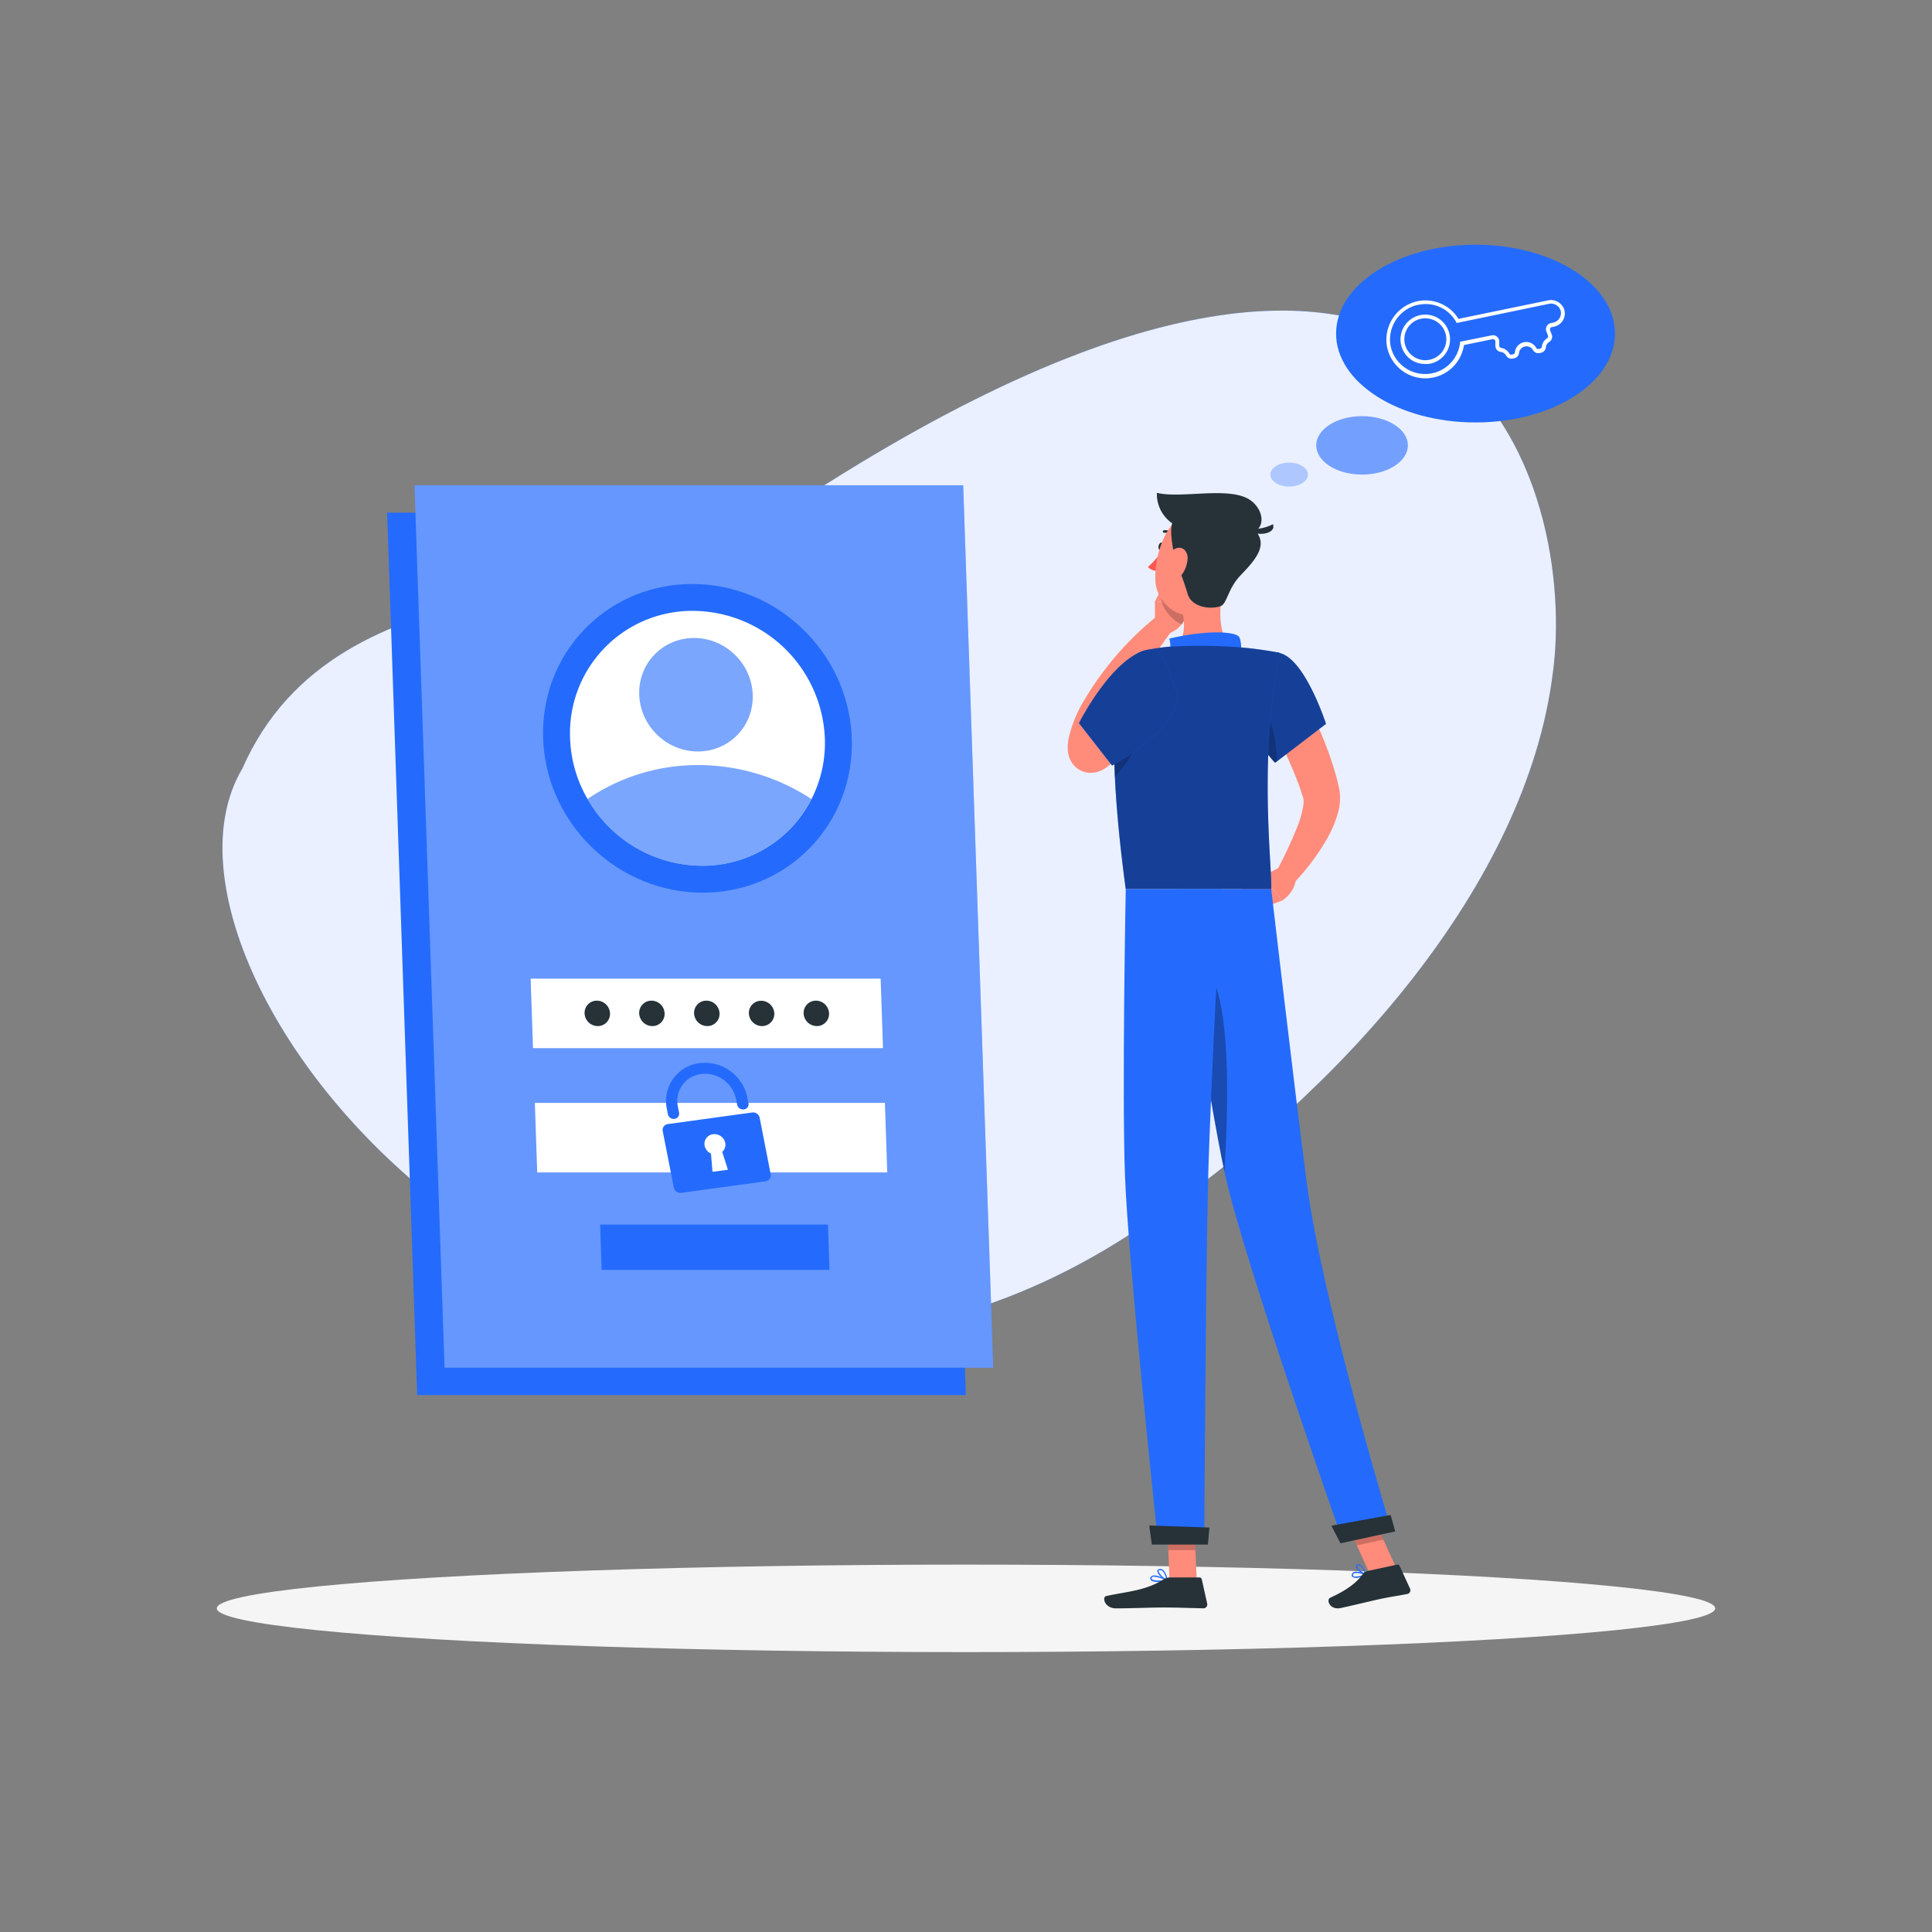 <svg xmlns="http://www.w3.org/2000/svg" viewBox="0 0 500 500"><rect x="0" y="0" width="500" height="500" fill="#808080" stroke="none"/><g id="freepik--background-simple--inject-3"><path d="M401.85,174.32c-6.8,54.22-54.3,108.35-106.54,143.21-135,90.82-265.51-63.29-232.59-118.64,24.71-56.14,101.79-40.72,134.58-62.79C381.59,11.18,408.24,128.94,401.85,174.32Z" style="fill:#246BFD"></path><path d="M401.85,174.32c-6.8,54.22-54.3,108.35-106.54,143.21-135,90.82-265.51-63.29-232.59-118.64,24.71-56.14,101.79-40.72,134.58-62.79C381.59,11.18,408.24,128.94,401.85,174.32Z" style="fill:#fff;opacity:0.9"></path></g><g id="freepik--Shadow--inject-3"><ellipse id="freepik--path--inject-3" cx="250" cy="416.24" rx="193.89" ry="11.32" style="fill:#f5f5f5"></ellipse></g><g id="freepik--Login--inject-3"><polygon points="249.96 361.05 107.96 361.05 100.19 132.68 242.19 132.68 249.96 361.05" style="fill:#246BFD"></polygon><polygon points="257.05 353.96 115.05 353.96 107.27 125.59 249.27 125.59 257.05 353.96" style="fill:#246BFD"></polygon><polygon points="257.05 353.96 115.05 353.96 107.27 125.59 249.27 125.59 257.05 353.96" style="fill:#fff;opacity:0.3"></polygon><ellipse cx="180.5" cy="191.09" rx="39.27" ry="40.63" transform="translate(-82.31 185.84) rotate(-45.49)" style="fill:#246BFD"></ellipse><path d="M213.47,191.09a32,32,0,0,1-3.45,15.7,31.59,31.59,0,0,1-28.4,17.26,34.26,34.26,0,0,1-29.56-17.26,33.49,33.49,0,0,1-4.52-15.7,31.64,31.64,0,0,1,31.84-33A34.36,34.36,0,0,1,213.47,191.09Z" style="fill:#fff"></path><path d="M210,206.79a31.59,31.59,0,0,1-28.4,17.26,34.26,34.26,0,0,1-29.56-17.26A50.59,50.59,0,0,1,180.74,198,53.48,53.48,0,0,1,210,206.79Z" style="fill:#246BFD;opacity:0.6"></path><ellipse cx="180.12" cy="179.81" rx="14.44" ry="14.94" transform="translate(-74.38 182.19) rotate(-45.49)" style="fill:#246BFD;opacity:0.6"></ellipse><polygon points="228.52 271.26 137.94 271.26 137.33 253.26 227.91 253.26 228.52 271.26" style="fill:#fff"></polygon><polygon points="229.62 303.43 139.03 303.43 138.42 285.43 229.01 285.43 229.62 303.43" style="fill:#fff"></polygon><path d="M194.66,287.91l-21.83,3a1.52,1.52,0,0,0-1.32,1.8l2.87,14.63a1.76,1.76,0,0,0,1.94,1.37l21.83-3a1.53,1.53,0,0,0,1.31-1.81l-2.86-14.63A1.75,1.75,0,0,0,194.66,287.91Zm-6.27,14.82-4,.53-.39-4.72a2.8,2.8,0,0,1-1.63-2,2.49,2.49,0,0,1,2.16-3,2.86,2.86,0,0,1,3.16,2.23,2.45,2.45,0,0,1-.78,2.33Z" style="fill:#246BFD"></path><path d="M192.5,287.12h0a1.56,1.56,0,0,1-1.72-1.21l-.28-1.43a8.23,8.23,0,0,0-8.62-6.56,7,7,0,0,0-6.46,8.39l.32,1.65a1.34,1.34,0,0,1-1.17,1.6h0a1.54,1.54,0,0,1-1.72-1.21l-.27-1.39a9.85,9.85,0,0,1,8-11.75,11.2,11.2,0,0,1,12.8,8.67l.32,1.64A1.34,1.34,0,0,1,192.5,287.12Z" style="fill:#246BFD"></path><polygon points="214.67 328.64 155.7 328.64 155.31 316.92 214.27 316.92 214.67 328.64" style="fill:#246BFD"></polygon><path d="M186.22,262.26a3.16,3.16,0,0,1-3.18,3.29,3.44,3.44,0,0,1-3.41-3.29,3.16,3.16,0,0,1,3.18-3.29A3.43,3.43,0,0,1,186.22,262.26Z" style="fill:#263238"></path><path d="M172,262.26a3.15,3.15,0,0,1-3.18,3.29,3.43,3.43,0,0,1-3.4-3.29,3.16,3.16,0,0,1,3.18-3.29A3.42,3.42,0,0,1,172,262.26Z" style="fill:#263238"></path><path d="M157.87,262.26a3.16,3.16,0,0,1-3.18,3.29,3.42,3.42,0,0,1-3.4-3.29,3.16,3.16,0,0,1,3.18-3.29A3.42,3.42,0,0,1,157.87,262.26Z" style="fill:#263238"></path><path d="M200.39,262.26a3.16,3.16,0,0,1-3.18,3.29,3.42,3.42,0,0,1-3.4-3.29A3.15,3.15,0,0,1,197,259,3.42,3.42,0,0,1,200.39,262.26Z" style="fill:#263238"></path><path d="M214.56,262.26a3.15,3.15,0,0,1-3.18,3.29,3.43,3.43,0,0,1-3.4-3.29,3.16,3.16,0,0,1,3.18-3.29A3.42,3.42,0,0,1,214.56,262.26Z" style="fill:#263238"></path></g><g id="freepik--Character--inject-3"><path d="M333.91,174.28c1.33,2.14,2.44,4.18,3.58,6.31s2.17,4.27,3.18,6.46a92.36,92.36,0,0,1,5.1,13.73c.18.59.31,1.22.46,1.83l.22.93.11.46.13.76a13.68,13.68,0,0,1-.31,5.16,29.24,29.24,0,0,1-3.12,7.45A59.22,59.22,0,0,1,334.38,229l-4.21-3.18a111.39,111.39,0,0,0,5.63-12,24.86,24.86,0,0,0,1.53-5.63,4.46,4.46,0,0,0-.08-1.77l-.4-1.22c-.16-.5-.31-1-.5-1.51a113.4,113.4,0,0,0-5.27-12.08c-2-4-4.15-8-6.3-11.82Z" style="fill:#ff8b7b"></path><path d="M331.24,224.43l-4.6,2.43,5.28,6.18s3.3-2.23,3.45-5.63Z" style="fill:#ff8b7b"></path><polygon points="320.47 230.67 326.12 235.16 331.92 233.04 326.64 226.86 320.47 230.67" style="fill:#ff8b7b"></polygon><path d="M301.15,141.56c-.11.56-.5.95-.86.88s-.57-.59-.46-1.14.5-1,.87-.88S301.26,141,301.15,141.56Z" style="fill:#263238"></path><path d="M300.7,142.52a20.26,20.26,0,0,1-3.62,4.22,3.29,3.29,0,0,0,2.56,1Z" style="fill:#ff5652"></path><path d="M298.9,162.14l0-6.56,8.68,1s-.14,5.64-5,7.3Z" style="fill:#ff8b7b"></path><polygon points="301.4 150.86 307.51 152.62 307.62 156.63 298.94 155.58 301.4 150.86" style="fill:#ff8b7b"></polygon><path d="M307.51,152.62l-6.11-1.76-1.19,2.28a9.73,9.73,0,0,0,5.64,8.48,9.56,9.56,0,0,0,1.77-5Z" style="opacity:0.2"></path><path d="M303.81,138.89a.34.34,0,0,0,.25-.56,3.32,3.32,0,0,0-2.84-1.1.33.33,0,0,0-.27.38.34.34,0,0,0,.38.28h0a2.63,2.63,0,0,1,2.24.89A.34.34,0,0,0,303.81,138.89Z" style="fill:#263238"></path><path d="M316.59,151.68c-1,5.15-1.62,12.28,2,15.71,0,0-1.4,5.22-11,5.22-10.51,0-5.05-4.58-5.05-4.58,4.37-1.36,4.33-6.33,3.33-10.33Z" style="fill:#ff8b7b"></path><path d="M320.54,170.83c.94-1.32.9-5.51-.1-6.25-1.61-1.19-8.52-1.47-17.81.67,1,4.06-1.15,6.18-1.15,6.18Z" style="fill:#246BFD"></path><path d="M351.8,408.24a2.29,2.29,0,0,1-1.76-.1.68.68,0,0,1-.16-.77.77.77,0,0,1,.43-.49c.95-.46,3.13.43,3.23.47a.16.16,0,0,1,.1.15.19.19,0,0,1-.09.16A9.83,9.83,0,0,1,351.8,408.24Zm-1.15-1.13a.84.84,0,0,0-.19.07.42.42,0,0,0-.26.28c-.09.3,0,.4.06.43.38.32,1.78,0,2.77-.37A5.49,5.49,0,0,0,350.65,407.11Z" style="fill:#246BFD"></path><path d="M353.51,407.67h-.08c-.8-.23-2.5-1.44-2.52-2.23a.55.55,0,0,1,.43-.54.86.86,0,0,1,.73.06c.94.48,1.54,2.42,1.56,2.51a.16.16,0,0,1,0,.16A.14.14,0,0,1,353.51,407.67Zm-2-2.49-.08,0c-.2.07-.2.17-.2.22,0,.47,1.14,1.42,2,1.8-.21-.56-.67-1.67-1.28-2A.58.58,0,0,0,351.52,405.18Z" style="fill:#246BFD"></path><path d="M299.86,409.42c-.9,0-1.77-.13-2.06-.53a.63.63,0,0,1,0-.73.83.83,0,0,1,.53-.39c1.17-.32,3.63,1.08,3.73,1.14a.15.15,0,0,1,.08.17.16.16,0,0,1-.13.14A12.2,12.2,0,0,1,299.86,409.42Zm-1.11-1.37a1,1,0,0,0-.32,0,.51.51,0,0,0-.33.23c-.12.21-.07.31,0,.37.33.46,2.1.47,3.41.28A7.61,7.61,0,0,0,298.75,408.05Z" style="fill:#246BFD"></path><path d="M302,409.22h-.07c-.85-.38-2.53-1.9-2.4-2.7,0-.19.16-.42.62-.46a1.2,1.2,0,0,1,.92.28,4.78,4.78,0,0,1,1.1,2.71.2.2,0,0,1-.07.15A.19.19,0,0,1,302,409.22Zm-1.72-2.85h-.1c-.3,0-.32.14-.32.18-.08.48,1.06,1.68,1.93,2.2a3.87,3.87,0,0,0-.93-2.17A.88.88,0,0,0,300.27,406.37Z" style="fill:#246BFD"></path><polygon points="309.72 409.06 302.69 409.06 301.99 392.77 309.02 392.77 309.72 409.06" style="fill:#ff8b7b"></polygon><polygon points="361.35 405.8 354.48 407.29 347.57 392.12 354.45 390.63 361.35 405.8" style="fill:#ff8b7b"></polygon><path d="M353.81,406.6l7.73-1.67a.61.61,0,0,1,.68.34l2.68,5.82a1,1,0,0,1-.74,1.44c-2.7.53-4.05.66-7.44,1.39-2.09.46-6.81,1.61-9.7,2.23s-3.88-2.15-2.75-2.66c5.05-2.31,7.15-4.34,8.52-6.23A1.71,1.71,0,0,1,353.81,406.6Z" style="fill:#263238"></path><path d="M302.74,408.24h7.68a.62.62,0,0,1,.6.48l1.39,6.25a1,1,0,0,1-1,1.26c-2.77-.05-6.77-.21-10.25-.21-4.08,0-7.59.22-12.37.22-2.89,0-3.69-2.92-2.48-3.19,5.5-1.2,10-1.33,14.75-4.26A3.27,3.27,0,0,1,302.74,408.24Z" style="fill:#263238"></path><path d="M331.17,169c6.59,1.51,12,18.34,12,18.34L330,197.41a28.93,28.93,0,0,1-7-13C320.67,175.59,324.43,167.44,331.17,169Z" style="fill:#246BFD"></path><path d="M331.17,169c6.59,1.51,12,18.34,12,18.34L330,197.41a28.93,28.93,0,0,1-7-13C320.67,175.59,324.43,167.44,331.17,169Z" style="opacity:0.4"></path><path d="M296.5,189.07c-1.64,1.77-3.28,3.35-5,5-.85.8-1.71,1.6-2.59,2.37l-1.33,1.17-.33.29-.57.46a8,8,0,0,1-1.93,1.14,6.29,6.29,0,0,1-2.44.5,6,6,0,0,1-2.1-.37,5.91,5.91,0,0,1-2-1.27,6,6,0,0,1-1.56-2.59,6.81,6.81,0,0,1-.29-1.49,10.1,10.1,0,0,1,0-1.78c.05-.48.11-.9.19-1.29a24.76,24.76,0,0,1,1.16-4,35.81,35.81,0,0,1,1.55-3.62c.64-1.27,1.25-2.2,1.86-3.26a81.65,81.65,0,0,1,8.45-11.46,77.42,77.42,0,0,1,10.25-9.72l3.68,3.79c-2.58,3.46-5.12,7.17-7.47,10.82a117.26,117.26,0,0,0-6.4,11.25c-.43.94-1,2-1.27,2.76a26.83,26.83,0,0,0-.93,2.7,17.45,17.45,0,0,0-.57,2.52,3.94,3.94,0,0,0,0,.4c0,.08,0,.12,0-.09a2.78,2.78,0,0,0-.13-.66,4.29,4.29,0,0,0-1.15-1.86,4.9,4.9,0,0,0-1.65-1,4.78,4.78,0,0,0-1.68-.31,4.08,4.08,0,0,0-1.61.31,3.68,3.68,0,0,0-.5.25l.38-.35,1.21-1.1,2.39-2.24c1.58-1.49,3.17-3.08,4.67-4.56Z" style="fill:#ff8b7b"></path><path d="M325.52,181.36c3.58,3.54,4.75,10,5,15.6l-.58.45a28.93,28.93,0,0,1-7-13c-.13-.52-.25-1-.34-1.57Z" style="opacity:0.2"></path><path d="M289.51,176c-1.44,7.6-2.34,23.21,1.83,54.11H329c.26-5.77-3.37-33.95,2.2-61.16a99,99,0,0,0-12.6-1.59,139.73,139.73,0,0,0-16,0c-1.76.16-3.5.42-5,.69A10,10,0,0,0,289.51,176Z" style="fill:#246BFD"></path><path d="M289.51,176c-1.44,7.6-2.34,23.21,1.83,54.11H329c.26-5.77-3.37-33.95,2.2-61.16a99,99,0,0,0-12.6-1.59,139.73,139.73,0,0,0-16,0c-1.76.16-3.5.42-5,.69A10,10,0,0,0,289.51,176Z" style="opacity:0.4"></path><path d="M295.27,187.27l-6.8-1.63c-.21,4.12-.23,9.22.07,15.53C291.67,197.61,295.67,192.05,295.27,187.27Z" style="opacity:0.2"></path><polygon points="301.99 392.77 302.35 401.17 309.39 401.17 309.03 392.77 301.99 392.77" style="opacity:0.2"></polygon><polygon points="354.45 390.63 347.57 392.12 351.13 399.94 358.01 398.45 354.45 390.63" style="opacity:0.2"></polygon><path d="M319.93,144.16c-1.8,6.74-2.52,10.78-6.68,13.58C307,162,299.2,157.12,299,150c-.22-6.43,2.77-16.38,10-17.74A9.52,9.52,0,0,1,319.93,144.16Z" style="fill:#ff8b7b"></path><path d="M304.15,144.41c-.34-.9-1.89-7.87-.43-9.68s18.11-.5,20.57,1.92c4.09,4,1.25,7.6-3.22,12.23-3.36,3.48-3.49,7.4-5.19,8-3,1-7.58.06-8.5-3.11S304.15,144.41,304.15,144.41Z" style="fill:#263238"></path><path d="M322.27,128.72c-5.88-2.5-16.91.27-22.87-1.17a9.18,9.18,0,0,0,7.61,9.36,78.65,78.65,0,0,0,15,1.39C328.55,138,327.27,130.85,322.27,128.72Z" style="fill:#263238"></path><path d="M323.19,136.86a11.21,11.21,0,0,0,6.23-1.19C330.52,138.33,324.47,139.06,323.19,136.86Z" style="fill:#263238"></path><path d="M307.35,144.69a7.91,7.91,0,0,1-2,4.67c-1.54,1.69-3.14.63-3.41-1.42-.24-1.86.26-5,2.14-5.9S307.48,142.6,307.35,144.69Z" style="fill:#ff8b7b"></path><path d="M304.69,230.14s8,53.75,12.37,73.89c4.79,22.05,30.53,95,30.53,95l12.59-2.73s-18-59.46-22-90.29c-3.1-23.68-9.19-75.89-9.19-75.89Z" style="fill:#246BFD"></path><path d="M344.57,394.84c-.05,0,2.35,4.56,2.35,4.56l14.16-3.07-1.19-4.26Z" style="fill:#263238"></path><path d="M309.74,249.29c9.23,1.81,8.25,36.23,7.14,53.94-2.66-12.52-6.56-36.6-9.22-53.69A3.15,3.15,0,0,1,309.74,249.29Z" style="opacity:0.3"></path><path d="M291.34,230.14s-1,52.59-.2,74c.8,22.31,8.59,95.36,8.59,95.36h11.92s.43-71.75,1-93.66c.58-23.88,3.46-75.74,3.46-75.74Z" style="fill:#246BFD"></path><path d="M297.44,394.8c-.06,0,.67,4.94.67,4.94H312.6l.4-4.41Z" style="fill:#263238"></path><path d="M304.25,178.34c3.37,9.09-16.44,19.8-16.44,19.8l-8.58-11S285,175.72,292,170.58C300.65,164.24,301.68,171.42,304.25,178.34Z" style="fill:#246BFD"></path><path d="M304.25,178.34c3.37,9.09-16.44,19.8-16.44,19.8l-8.58-11S285,175.72,292,170.58C300.65,164.24,301.68,171.42,304.25,178.34Z" style="opacity:0.4"></path></g><g id="freepik--Thinking--inject-3"><ellipse cx="381.87" cy="86.33" rx="36.09" ry="23" style="fill:#246BFD"></ellipse><path d="M368.85,97.91a10.11,10.11,0,0,1-9.93-8.39A10.22,10.22,0,0,1,366.63,78h0a10.06,10.06,0,0,1,10.82,4.52l23.17-4.78a3.62,3.62,0,0,1,4.24,2.49,3.49,3.49,0,0,1-2.67,4.31l-.6.12a.59.59,0,0,0-.42.31.63.63,0,0,0,0,.52l.41,1.06a1.59,1.59,0,0,1-.62,1.93,1.9,1.9,0,0,0-.89,1.41,1.57,1.57,0,0,1-1.21,1.39l-.47.1a1.56,1.56,0,0,1-1.66-.8,1.95,1.95,0,0,0-3.61.75,1.55,1.55,0,0,1-1.2,1.38l-.47.1a1.57,1.57,0,0,1-1.66-.8,2,2,0,0,0-1.39-.94A1.59,1.59,0,0,1,387,89.5l0-1.14a.62.62,0,0,0-.74-.58l-7.39,1.52a10.07,10.07,0,0,1-7.95,8.4A10.36,10.36,0,0,1,368.85,97.91Zm-2-19a9.21,9.21,0,0,0-7,10.42,9.11,9.11,0,0,0,18-.52l0-.36L386,86.8A1.62,1.62,0,0,1,388,88.32l0,1.14a.59.59,0,0,0,.48.57,2.91,2.91,0,0,1,2.11,1.43.58.58,0,0,0,.59.32l.46-.1a.56.56,0,0,0,.42-.52A2.95,2.95,0,0,1,397.56,90a.57.57,0,0,0,.58.32l.48-.1a.56.56,0,0,0,.41-.52,2.9,2.9,0,0,1,1.37-2.15.61.61,0,0,0,.21-.72l-.41-1.06a1.61,1.61,0,0,1,1.18-2.16l.61-.13a2.51,2.51,0,0,0,1.91-3.07,2.61,2.61,0,0,0-3.08-1.77L377,83.59l-.18-.31a9,9,0,0,0-9.92-4.35Zm2,15.28a6.41,6.41,0,0,1-3.51-1,6.41,6.41,0,1,1,4.81.92h0A6.37,6.37,0,0,1,368.86,94.21Zm0-11.81a6,6,0,0,0-1.11.11A5.41,5.41,0,0,0,370,93.1h0a5.41,5.41,0,0,0,1.88-9.81A5.32,5.32,0,0,0,368.89,82.4Z" style="fill:#fff"></path><ellipse cx="352.5" cy="115.26" rx="11.86" ry="7.56" style="fill:#246BFD;opacity:0.6"></ellipse><ellipse cx="333.63" cy="122.82" rx="4.87" ry="3.1" style="fill:#246BFD;opacity:0.3"></ellipse></g></svg>
